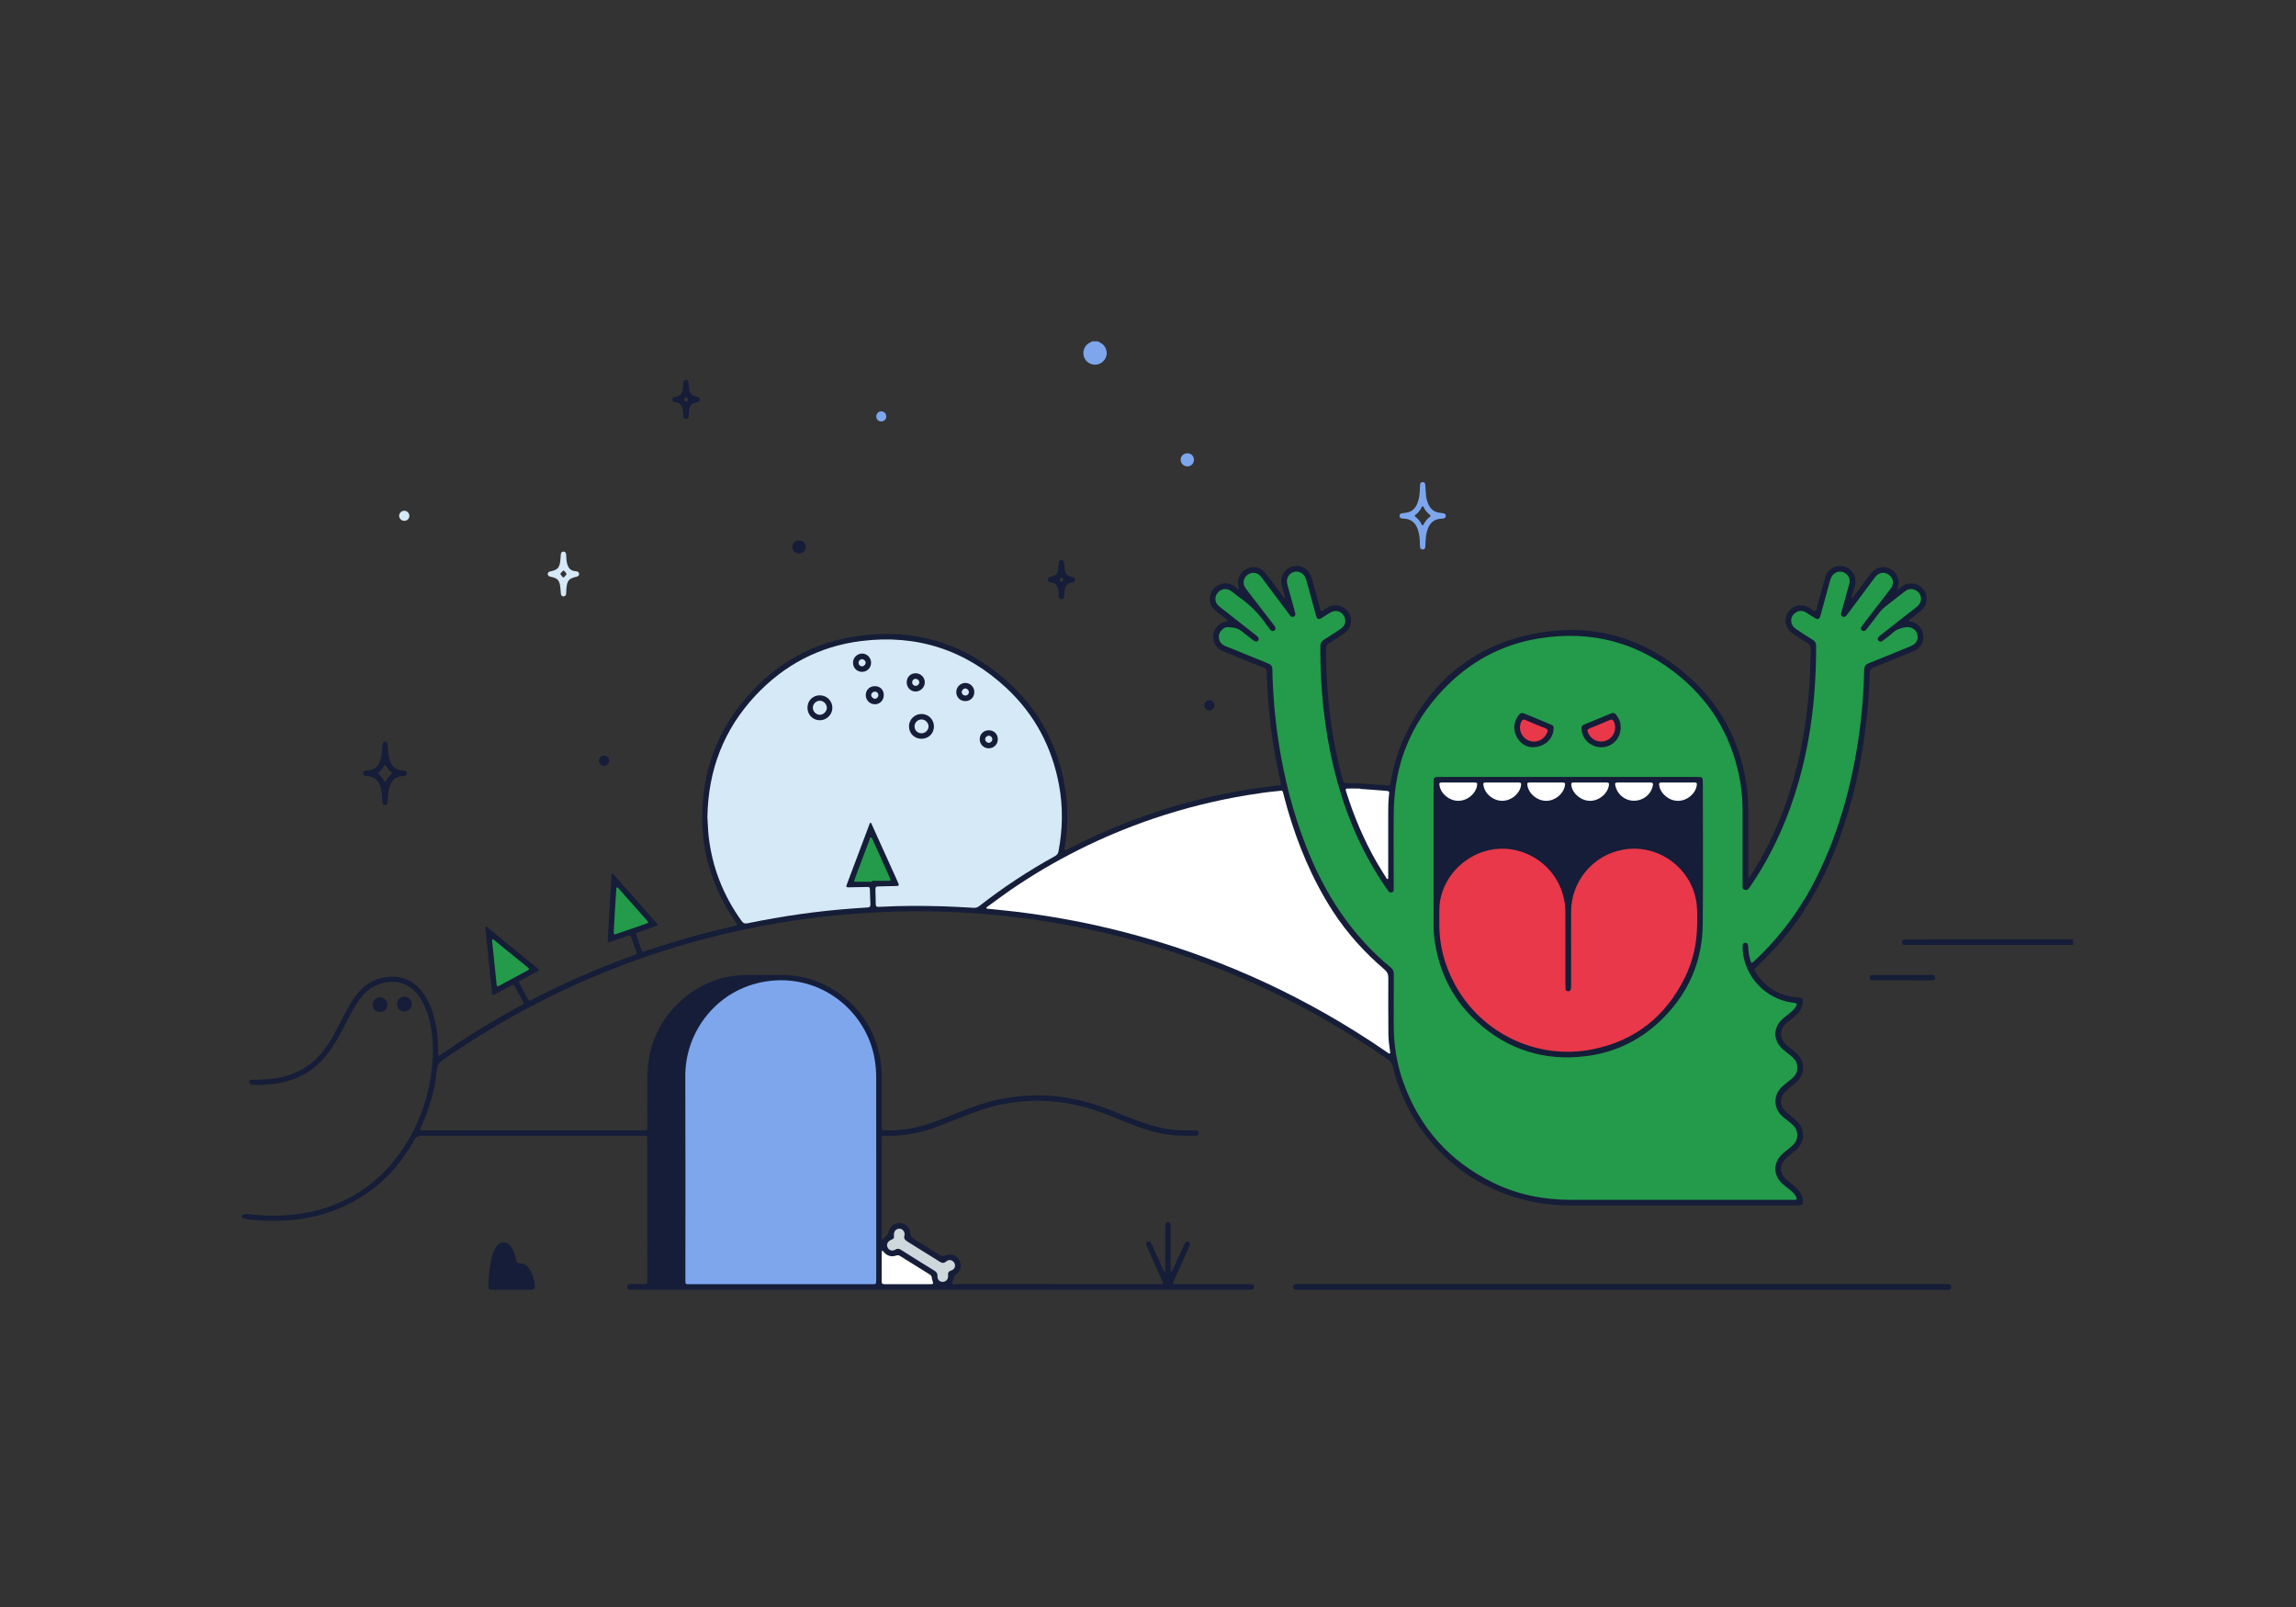 <?xml version="1.0" encoding="utf-8"?>
<!-- Generator: Adobe Illustrator 19.2.1, SVG Export Plug-In . SVG Version: 6.00 Build 0)  -->
<svg version="1.1" id="illustration" xmlns="http://www.w3.org/2000/svg" xmlns:xlink="http://www.w3.org/1999/xlink" x="0px"
	 y="0px" viewBox="0 0 1400 980" style="enable-background:new 0 0 1400 980;" xml:space="preserve">
<rect x="0" y="0" width="1400" height="980" fill="#333333" stroke="none"/>
<style type="text/css">
	.st0{fill:#151D38;}
	.st1{fill:#249A4B;}
	.st2{fill:#D6E9F6;}
	.st3{fill:#7DA6ED;}
	.st4{fill:#FFFFFF;}
	.st5{fill:#CED8DC;}
	.st6{fill:#E8384A;}
</style>
<g>
	<path class="st0" d="M1157.118,359.873c0.873-1.076,2.007-1.857,3.146-2.59c4.204-2.704,9.684-1.675,12.68,2.319
		c2.906,3.875,2.382,9.327-1.325,12.573c-1.984,1.737-4.147,3.269-6.187,4.946c-0.516,0.424-1.518,0.675-1.322,1.489
		c0.158,0.656,1.097,0.45,1.687,0.629c3.626,1.1,5.911,3.477,6.73,7.181c0.799,3.615-0.318,6.628-3.024,9.104
		c-0.966,0.884-2.145,1.341-3.328,1.823c-8.002,3.26-15.985,6.568-24.007,9.779c-1.457,0.583-2.1,1.308-2.131,2.968
		c-0.26,14.215-1.574,28.339-3.68,42.401c-2.43,16.233-6.018,32.192-10.993,47.833c-6.292,19.78-14.564,38.651-26.009,56.041
		c-7.949,12.078-17.296,22.973-27.888,32.807c-2.095,1.945-2.141,1.973-0.525,4.394c6.068,9.084,14.543,14.036,25.475,14.687
		c2.662,0.159,3.122,0.67,2.841,3.353c-0.267,2.555-1.42,4.666-3.136,6.523c-1.618,1.751-3.56,3.115-5.405,4.596
		c-1.066,0.856-2.128,1.711-2.958,2.818c-2.426,3.236-2.344,7.209,0.24,10.318c1.056,1.27,2.371,2.255,3.646,3.286
		c1.344,1.086,2.75,2.118,3.97,3.333c5.189,5.169,5.104,12.345-0.187,17.448c-1.11,1.071-2.38,1.975-3.56,2.975
		c-1.179,1-2.439,1.93-3.487,3.055c-3.17,3.402-3.216,7.878-0.087,11.321c1.093,1.202,2.459,2.157,3.702,3.222
		c1.243,1.066,2.566,2.052,3.718,3.208c4.881,4.897,4.968,11.878,0.185,16.866c-1.19,1.241-2.624,2.247-3.941,3.367
		c-1.109,0.943-2.283,1.822-3.301,2.855c-3.595,3.645-3.559,8.534,0.115,12.116c1.234,1.203,2.638,2.236,4.005,3.295
		c1.301,1.009,2.512,2.108,3.629,3.31c1.734,1.867,2.707,4.085,2.91,6.621c0.175,2.198-0.374,2.812-2.518,2.917
		c-0.454,0.022-0.911,0.006-1.366,0.006c-46.364,0-92.728,0.041-139.092-0.012c-46.08-0.052-86.668-28.181-102.972-71.254
		c-1.613-4.261-3.049-8.594-3.929-13.059c-0.427-2.164-1.49-3.501-3.237-4.712c-17.676-12.257-35.994-23.451-55.06-33.409
		c-24.243-12.662-49.355-23.272-75.336-31.833c-24.329-8.017-49.132-14.105-74.389-18.319c-18.87-3.148-37.873-5.16-56.983-6.12
		c-12.464-0.626-24.94-0.849-37.411-0.474c-12.828,0.385-25.634,1.171-38.415,2.454c-21.583,2.166-42.936,5.674-64.061,10.562
		c-36.122,8.357-70.911,20.532-104.347,36.57c-24.427,11.717-47.721,25.364-69.989,40.788c-2.302,1.595-3.558,3.217-3.861,6.257
		c-1.175,11.757-4.363,23.041-9.221,33.827c-1.414,3.139-1.484,2.987,1.911,2.987c44.087-0.003,88.173-0.002,132.26-0.002
		c0.273,0,0.547,0.002,0.82-0.001c2.549-0.03,2.576-0.031,2.579-2.517c0.012-9.473-0.05-18.947,0.031-28.419
		c0.036-4.181,0.278-8.357,0.911-12.512c3.748-24.582,23.808-45.458,48.254-50.155c4.035-0.775,8.089-1.204,12.208-1.165
		c6.831,0.065,13.663,0.017,20.495,0.018c27.586,0.003,52.107,19.061,58.948,45.77c1.387,5.415,2.027,10.914,2.055,16.481
		c0.049,9.564,0.014,19.128,0.014,28.693c0,0.638,0.051,1.28-0.007,1.912c-0.127,1.385,0.411,1.891,1.848,1.92
		c6.77,0.132,13.452-0.422,20.042-2.055c8.069-1.998,15.72-5.157,23.394-8.263c8.606-3.483,17.29-6.72,26.42-8.61
		c19.773-4.095,39.256-3.068,58.463,3.185c7.361,2.397,14.476,5.429,21.662,8.28c8.051,3.195,16.232,5.913,24.887,6.99
		c4.177,0.519,8.361,0.409,12.547,0.448c0.819,0.008,1.647-0.042,2.456,0.058c1.021,0.126,1.727,0.748,1.645,1.815
		c-0.072,0.935-0.788,1.425-1.715,1.426c-3.368,0.003-6.739,0.053-10.104-0.062c-10.804-0.369-20.924-3.581-30.862-7.536
		c-7.858-3.128-15.628-6.502-23.742-8.94c-23.831-7.161-47.426-6.303-70.732,2.322c-7.421,2.746-14.735,5.782-22.132,8.595
		c-10.05,3.821-20.422,5.965-31.228,5.671c-0.364-0.01-0.731,0.031-1.093,0.001c-1.276-0.106-1.87,0.434-1.756,1.741
		c0.047,0.542,0.004,1.092,0.004,1.639c0,19.037-0.004,38.075,0.012,57.112c0.001,0.886-0.424,2.234,0.275,2.551
		c0.841,0.381,1.153-1.118,1.909-1.551c1.153-0.661,1.726-1.553,2.011-2.966c0.729-3.61,3.535-5.516,7.19-5.261
		c3.182,0.222,5.894,2.606,5.998,5.994c0.063,2.051,1.034,2.859,2.476,3.744c5.198,3.19,10.377,6.411,15.527,9.68
		c1.086,0.689,1.938,0.886,3.232,0.316c3.442-1.515,6.98-0.245,8.691,2.863c1.689,3.067,0.991,6.432-2.064,8.661
		c-1.05,0.766-1.349,1.611-1.424,2.717c-0.074,1.094-1.474,2.246-0.832,2.955c0.697,0.77,2.247,0.261,3.422,0.261
		c40.716,0.012,81.433,0.011,122.149,0.008c3.592,0,3.533,0.291,2.024-3.085c-2.786-6.231-5.624-12.438-8.428-18.661
		c-0.335-0.743-0.676-1.499-0.874-2.284c-0.223-0.882,0.083-1.667,0.987-1.998c0.779-0.285,1.455,0.055,1.874,0.738
		c0.378,0.617,0.672,1.29,0.971,1.952c2.024,4.479,4.037,8.963,6.061,13.442c0.299,0.661,0.63,1.309,0.975,1.946
		c0.066,0.121,0.283,0.241,0.41,0.223c0.114-0.016,0.28-0.219,0.288-0.347c0.041-0.726,0.053-1.455,0.053-2.183
		c0.003-8.016-0.002-16.031,0.008-24.047c0.001-0.816-0.011-1.649,0.146-2.442c0.169-0.856,0.907-1.075,1.692-1.035
		c0.715,0.037,1.227,0.422,1.323,1.142c0.096,0.718,0.091,1.452,0.091,2.179c0.006,8.016,0.003,16.031,0.004,24.047
		c0,0.729-0.006,1.458,0.025,2.185c0.01,0.239-0.034,0.637,0.366,0.578c0.214-0.032,0.465-0.26,0.575-0.466
		c0.299-0.561,0.529-1.158,0.791-1.738c2.138-4.726,4.264-9.457,6.422-14.173c0.868-1.897,1.693-2.446,2.714-1.935
		c1.042,0.522,1.155,1.464,0.305,3.357c-2.871,6.393-5.762,12.776-8.646,19.163c-0.187,0.415-0.385,0.825-0.563,1.244
		c-0.916,2.159-0.914,2.192,1.51,2.194c14.392,0.011,28.784,0.006,43.176,0.006c0.729,0,1.458-0.02,2.186,0.007
		c1.801,0.067,2.003,0.342,1.88,2.107c-0.053,0.762-0.302,1.212-1.1,1.234c-0.637,0.018-1.275,0.029-1.912,0.029
		c-125.337,0.001-250.675,0.001-376.012,0.001c-0.455,0-0.915-0.046-1.365,0.002c-1.39,0.151-1.672-0.579-1.665-1.799
		c0.007-1.172,0.425-1.613,1.598-1.593c2.823,0.049,5.647,0.035,8.471,0.003c2.088-0.024,2.09-0.055,2.154-2.138
		c0.014-0.455,0.003-0.911,0.003-1.366c0-27.873,0.004-55.746-0.005-83.619c-0.001-3.55,0.425-3.334-3.433-3.334
		c-44.724-0.005-89.449,0.011-134.173-0.046c-2.158-0.003-3.375,0.596-4.471,2.565c-9.071,16.292-21.54,29.257-38.08,38.095
		c-10.884,5.816-22.52,9.194-34.779,10.531c-9.551,1.042-19.082,0.795-28.623-0.113c-1.298-0.124-2.374-0.844-3.631-0.99
		c0-0.547,0-1.093,0-1.64c2.353-1.193,4.798-0.48,7.19-0.268c16.152,1.432,31.997,0.263,47.325-5.425
		c19.807-7.35,34.882-20.416,45.834-38.316c9.081-14.843,14.265-31,15.742-48.355c0.881-10.353,0.285-20.547-2.899-30.501
		c-1.143-3.572-2.764-6.91-4.84-10.051c-7.773-11.755-20.451-10.844-28.618-6.159c-3.214,1.844-5.723,4.475-7.934,7.407
		c-3.417,4.533-5.907,9.606-8.487,14.625c-2.748,5.344-5.495,10.681-8.887,15.664c-9.134,13.419-21.911,20.38-37.98,21.57
		c-2.814,0.208-5.626,0.471-8.453,0.361c-0.546-0.021-1.103,0.028-1.635-0.068c-1.013-0.182-2.061-0.435-1.888-1.825
		c0.151-1.214,1.103-1.317,2.052-1.277c3.009,0.128,5.999-0.136,8.999-0.319c16.251-0.991,28.76-8.264,37.47-22.067
		c3.311-5.247,6.058-10.791,8.903-16.287c2.556-4.937,5.199-9.821,8.781-14.118c4.293-5.15,9.618-8.551,16.321-9.632
		c8.764-1.414,16.229,0.874,22.054,7.76c4.837,5.718,7.328,12.524,8.862,19.722c1.179,5.532,1.77,11.141,1.668,16.81
		c-0.015,0.819,0.003,1.639,0.022,2.459c0.019,0.84,0.363,1.22,1.187,0.732c0.547-0.324,1.065-0.699,1.589-1.063
		c15.275-10.595,31.117-20.267,47.453-29.133c0.399-0.217,0.793-0.444,1.202-0.642c0.692-0.335,0.934-0.791,0.536-1.523
		c-1.782-3.279-3.552-6.564-5.319-9.85c-0.562-1.044-1.266-0.718-2.053-0.289c-2.955,1.614-5.924,3.2-8.889,4.796
		c-0.481,0.259-0.966,0.508-1.446,0.769c-0.978,0.531-1.236,0.08-1.327-0.861c-0.289-2.989-0.655-5.971-0.961-8.959
		c-1.039-10.141-2.068-20.282-3.088-30.425c-0.041-0.41-0.384-0.96,0.112-1.22c0.467-0.245,0.828,0.253,1.166,0.529
		c7.415,6.038,14.823,12.084,22.232,18.129c2.823,2.303,5.623,4.634,8.475,6.9c0.971,0.772,0.738,1.179-0.206,1.68
		c-3.216,1.705-6.419,3.434-9.612,5.182c-1.81,0.991-2.311,0.689-0.885,3.239c1.466,2.621,2.824,5.302,4.285,7.926
		c1.063,1.909,0.772,1.955,2.819,0.897c6.145-3.174,12.35-6.221,18.608-9.164c14.008-6.585,28.318-12.436,42.855-17.74
		c0.427-0.156,0.85-0.33,1.287-0.45c1.066-0.293,1.162-0.991,0.843-1.895c-1.029-2.917-2.108-5.818-3.053-8.761
		c-0.397-1.235-1.068-1.259-2.066-0.908c-3.346,1.176-6.698,2.337-10.052,3.489c-2.251,0.773-2.308,0.758-2.185-1.514
		c0.372-6.907,0.785-13.812,1.191-20.717c0.31-5.269,0.633-10.538,0.948-15.807c0.049-0.818,0.016-1.648,0.143-2.453
		c0.145-0.918,0.655-1.002,1.288-0.354c0.318,0.325,0.612,0.674,0.914,1.016c8.262,9.346,16.523,18.692,24.784,28.039
		c0.241,0.273,0.467,0.56,0.719,0.822c0.749,0.777,0.492,1.172-0.451,1.492c-3.444,1.171-6.873,2.387-10.305,3.595
		c-2.233,0.786-2.234,0.795-1.464,3.057c0.85,2.498,1.678,5.004,2.572,7.486c0.633,1.757,0.686,1.778,2.552,1.158
		c9.754-3.24,19.547-6.347,29.462-9.062c8.072-2.211,16.185-4.249,24.351-6.081c2.578-0.578,2.597-0.629,1.114-2.728
		c-4.376-6.194-8.089-12.762-11.104-19.716c-5.451-12.573-8.568-25.704-9.061-39.41c-1.129-31.396,8.904-58.721,30.427-81.615
		c17.295-18.396,38.567-29.712,63.564-33.363c35.061-5.122,66.092,4.13,92.396,27.914c18.937,17.122,30.38,38.584,34.616,63.818
		c2.022,12.045,2.031,24.091,0.058,36.145c-0.138,0.844-0.714,1.977,0.064,2.532c0.637,0.455,1.46-0.455,2.161-0.818
		c24.344-12.58,49.761-22.348,76.298-29.194c15.084-3.891,30.34-6.869,45.818-8.679c1.898-0.222,3.801-0.417,5.689-0.703
		c1.789-0.271,1.796-0.319,1.433-2.086c-0.935-4.545-1.965-9.072-2.813-13.634c-2.883-15.502-4.672-31.131-5.292-46.891
		c-0.086-2.181-0.379-4.364-0.305-6.537c0.054-1.598-0.658-2.208-1.994-2.742c-8.19-3.279-16.35-6.634-24.524-9.954
		c-3.512-1.427-5.618-3.948-6.007-7.762c-0.373-3.658,0.988-6.589,3.924-8.775c1.108-0.826,2.362-1.349,3.745-1.563
		c0.334-0.052,0.812-0.204,0.922-0.447c0.239-0.527-0.342-0.746-0.66-0.998c-2.14-1.698-4.32-3.346-6.449-5.057
		c-3.158-2.538-4.309-5.873-3.29-9.74c1.02-3.871,3.737-6.181,7.656-6.926c2.965-0.564,5.555,0.411,7.861,2.291
		c0.547,0.446,1.197,1.397,1.744,1.065c0.56-0.339-0.09-1.293-0.233-1.964c-0.916-4.296,1.125-8.521,5.087-10.454
		c3.976-1.941,8.583-1,11.328,2.5c2.865,3.654,5.582,7.424,8.364,11.144c0.873,1.167,1.743,2.336,2.622,3.497
		c0.255,0.337,0.474,0.743,0.997,0.717c-0.033-0.352-0.016-0.717-0.107-1.053c-0.525-1.932-1.093-3.852-1.613-5.785
		c-0.603-2.241-0.79-4.51,0.099-6.707c1.417-3.5,3.985-5.596,7.811-5.927c3.789-0.328,6.743,1.156,8.804,4.344
		c0.794,1.229,1.249,2.616,1.632,4.031c1.569,5.797,3.152,11.59,4.762,17.375c0.569,2.044,0.613,2.035,2.47,0.898
		c0.854-0.523,1.676-1.103,2.554-1.58c4.391-2.383,9.849-0.951,12.459,3.245c2.638,4.242,1.569,9.727-2.575,12.596
		c-3.068,2.124-6.206,4.151-9.387,6.102c-1.317,0.808-1.835,1.737-1.836,3.3c-0.006,14.767,0.899,29.466,2.893,44.104
		c1.624,11.917,3.925,23.687,7.136,35.278c0.732,2.641,0.733,2.645,3.43,2.671c7.652,0.074,15.275,0.685,22.898,1.282
		c2.942,0.23,2.603,0.617,3.158-2.558c1.638-9.374,4.252-18.457,8.34-27.045c15.93-33.461,41.709-55.249,78.128-62.628
		c36.574-7.41,69.161,2.154,96.715,27.425c18.184,16.678,28.99,37.59,33.255,61.876c1.12,6.382,1.474,12.84,1.498,19.308
		c0.045,12.206,0.013,24.412,0.013,36.617c0,0.729-0.012,1.458,0.013,2.186c0.012,0.348-0.085,0.81,0.321,0.969
		c0.422,0.165,0.602-0.27,0.787-0.542c0.461-0.677,0.889-1.377,1.326-2.07c12.793-20.283,21.596-42.236,27.321-65.464
		c3.755-15.233,6.12-30.686,7.251-46.336c0.591-8.176,0.966-16.352,1.015-24.55c0.011-1.825-0.441-3.011-2.094-3.976
		c-2.984-1.742-5.842-3.704-8.709-5.639c-4.662-3.147-5.847-8.593-2.905-13.099c2.82-4.32,8.379-5.464,13.003-2.685
		c1.158,0.696,2.385,2.227,3.47,1.851c1.312-0.455,1.116-2.473,1.5-3.818c1.526-5.334,2.919-10.706,4.416-16.049
		c1.062-3.792,3.37-6.464,7.34-7.276c6.804-1.392,12.518,4.499,11.01,11.328c-0.47,2.128-1.209,4.195-1.76,6.307
		c-0.144,0.554-0.689,1.324-0.062,1.689c0.355,0.207,0.732-0.658,1.047-1.076c2.85-3.782,5.685-7.575,8.524-11.364
		c0.71-0.947,1.382-1.926,2.138-2.835c2.918-3.503,7.301-4.509,11.318-2.635c3.924,1.831,6.013,6.021,5.228,10.426
		c-0.154,0.863-0.831,1.679-0.286,2.616c-0.054-0.039-0.11-0.073-0.167-0.107C1157.229,359.647,1157.25,359.695,1157.118,359.873z"
		/>
	<path class="st1" d="M1020.199,731.701c24.047,0,48.094,0,72.14,0c0.729,0,1.458-0.02,2.186-0.003
		c1.07,0.025,1.214-0.467,0.873-1.372c-0.635-1.684-1.839-2.921-3.161-4.042c-1.804-1.531-3.755-2.897-5.494-4.496
		c-5.471-5.031-5.604-12.398-0.359-17.638c1.027-1.026,2.193-1.913,3.307-2.851c1.184-0.996,2.444-1.91,3.558-2.978
		c1.551-1.488,2.542-3.271,2.661-5.512c0.133-2.525-0.662-4.624-2.409-6.434c-1.909-1.979-4.231-3.451-6.282-5.255
		c-3.199-2.815-4.931-6.222-4.556-10.59c0.32-3.719,2.297-6.438,5.031-8.737c1.88-1.582,3.841-3.072,5.664-4.717
		c2.294-2.07,2.926-4.756,2.407-7.725c-0.399-2.285-1.88-3.908-3.573-5.335c-1.67-1.408-3.476-2.661-5.094-4.124
		c-6.136-5.548-6.077-13.316,0.117-18.77c1.365-1.202,2.843-2.276,4.255-3.425c1.203-0.979,2.366-2.007,3.216-3.323
		c1.422-2.201,1.242-2.582-1.31-2.89c-16.668-2.011-29.77-15.864-30.799-32.584c-0.056-0.904-0.064-1.835,0.091-2.722
		c0.135-0.773,0.738-1.226,1.585-1.225c0.717,0.001,1.263,0.345,1.471,0.998c0.19,0.594,0.24,1.244,0.278,1.874
		c0.146,2.459,0.447,4.888,1.152,7.259c0.782,2.632,0.766,2.637,2.733,0.801c15.818-14.764,28.417-31.923,38.008-51.291
		c12.962-26.176,20.719-53.943,25.106-82.728c2.184-14.326,3.419-28.737,3.692-43.222c0.042-2.251,0.766-3.386,2.883-4.218
		c8.549-3.362,17.026-6.906,25.525-10.395c3.454-1.418,4.88-4.086,3.96-7.336c-0.869-3.069-3.827-4.718-7.308-4.159
		c-2.931,0.47-5.583,1.407-7.815,3.509c-1.585,1.492-3.412,2.727-5.137,4.069c-0.43,0.335-0.848,0.709-1.33,0.947
		c-0.7,0.346-1.433,0.324-2.005-0.294c-0.652-0.705-0.641-1.53-0.076-2.233c0.448-0.556,1.066-0.982,1.637-1.43
		c5.085-3.993,10.178-7.976,15.266-11.966c2.364-1.855,4.825-3.603,7.056-5.607c3.512-3.154,2.211-8.559-2.277-10.016
		c-2.117-0.687-3.934-0.137-5.61,1.169c-3.807,2.967-7.583,5.973-11.425,8.894c-1.686,1.281-3.137,2.739-4.399,4.436
		c-2.174,2.922-4.428,5.784-6.654,8.668c-0.389,0.504-0.783,1.008-1.21,1.48c-0.728,0.804-1.648,0.883-2.449,0.266
		c-0.868-0.668-0.766-1.601-0.144-2.431c1.475-1.967,2.972-3.917,4.471-5.866c4.443-5.774,8.934-11.51,13.318-17.328
		c2.13-2.827,1.603-6.108-1.101-8.211c-2.56-1.992-5.819-1.663-8.064,0.862c-0.724,0.814-1.349,1.718-2.002,2.594
		c-4.958,6.64-9.912,13.283-14.868,19.924c-0.381,0.511-0.741,1.042-1.165,1.516c-0.592,0.661-1.323,0.966-2.198,0.571
		c-0.908-0.41-1.081-1.189-0.894-2.056c0.192-0.887,0.475-1.755,0.716-2.632c1.445-5.262,2.892-10.524,4.332-15.788
		c0.692-2.53-1.042-5.751-3.877-6.697c-2.665-0.889-5.594,0.249-6.99,2.807c-0.656,1.203-1.018,2.525-1.376,3.846
		c-1.809,6.672-3.611,13.347-5.471,20.005c-0.595,2.131-1.501,2.474-3.388,1.353c-1.799-1.069-3.522-2.264-5.301-3.368
		c-1.831-1.135-3.761-1.33-5.713-0.347c-4.242,2.135-4.621,7.534-0.653,10.269c3.371,2.323,6.815,4.55,10.314,6.675
		c1.594,0.968,2.147,2.123,2.144,3.983c-0.016,9.654-0.339,19.289-1.124,28.915c-1.476,18.103-4.496,35.928-9.458,53.405
		c-6.486,22.843-16.037,44.285-29.453,63.941c-0.359,0.526-0.722,1.05-1.1,1.563c-0.638,0.866-1.551,0.91-2.464,0.683
		c-0.931-0.231-1.245-0.978-1.249-1.88c-0.003-0.729-0.01-1.457-0.01-2.186c-0.001-14.574-0.008-29.148,0.003-43.721
		c0.005-5.929-0.351-11.838-1.352-17.679c-4.393-25.655-16.253-47.227-36.18-63.994c-25.135-21.15-54.234-29.078-86.612-23.844
		c-23.122,3.738-42.769,14.58-58.812,31.635c-19.357,20.58-29.273,45.139-29.715,73.385c-0.241,15.39-0.043,30.786-0.044,46.18
		c0,0.728-0.005,1.457-0.031,2.185c-0.025,0.699-0.364,1.239-1.017,1.477c-0.732,0.266-1.448,0.182-1.983-0.463
		c-0.348-0.419-0.674-0.858-0.977-1.311c-1.769-2.65-3.586-5.27-5.281-7.966c-12.911-20.543-21.647-42.816-27.314-66.337
		c-5.829-24.196-8.18-48.78-8.18-73.634c0-2.244,0.768-3.476,2.595-4.573c3.354-2.013,6.603-4.205,9.847-6.393
		c2.542-1.715,3.416-4.285,2.477-6.856c-1.347-3.685-5.263-5.135-8.688-3.154c-1.732,1.002-3.369,2.167-5.082,3.204
		c-2.304,1.394-3.081,1.054-3.852-1.601c-0.076-0.262-0.116-0.534-0.188-0.798c-1.753-6.407-3.517-12.81-5.253-19.221
		c-0.335-1.237-0.714-2.458-1.349-3.563c-1.333-2.319-4.094-3.438-6.563-2.734c-2.56,0.73-4.278,2.999-4.285,5.677
		c-0.003,1.01,0.227,1.978,0.501,2.949c1.409,4.99,2.792,9.987,4.173,14.985c0.193,0.699,0.409,1.408,0.464,2.124
		c0.051,0.655-0.228,1.24-0.908,1.541c-0.645,0.285-1.293,0.257-1.789-0.205c-0.527-0.491-0.952-1.096-1.388-1.677
		c-5.354-7.14-10.701-14.286-16.053-21.428c-0.437-0.582-0.847-1.196-1.357-1.709c-2.108-2.122-5.264-2.286-7.712-0.441
		c-2.298,1.731-3.015,4.78-1.653,7.324c0.426,0.795,1.01,1.511,1.563,2.231c5.217,6.787,10.442,13.567,15.665,20.349
		c0.389,0.505,0.808,0.991,1.154,1.523c0.562,0.865,0.612,1.799-0.251,2.439c-0.818,0.606-1.748,0.491-2.437-0.331
		c-0.818-0.976-1.652-1.953-2.355-3.011c-4.59-6.915-10.4-12.597-17.227-17.285c-1.649-1.132-3.113-2.537-4.785-3.629
		c-2.703-1.764-6.065-1.056-7.995,1.527c-1.89,2.529-1.561,5.667,0.846,7.856c0.538,0.489,1.135,0.913,1.708,1.362
		c7.095,5.562,14.2,11.112,21.279,16.694c1.425,1.124,1.683,2.054,1.035,2.964c-0.65,0.911-1.655,0.854-3.092-0.188
		c-0.295-0.213-0.567-0.457-0.854-0.681c-2.154-1.68-4.317-3.349-6.462-5.04c-2.517-1.985-5.513-2.147-8.515-2.219
		c-0.925-0.022-1.754,0.474-2.487,1.025c-1.893,1.422-2.857,3.311-2.522,5.691c0.333,2.362,1.71,3.901,3.941,4.803
		c8.686,3.509,17.338,7.105,26.036,10.584c1.736,0.694,2.543,1.593,2.583,3.587c0.308,15.213,1.618,30.341,3.969,45.384
		c3.342,21.384,8.671,42.231,16.554,62.401c11.293,28.895,27.593,54.304,51.82,74.159c1.25,1.024,1.715,2.146,1.706,3.745
		c-0.058,10.11,0.02,20.221-0.041,30.331c-0.076,12.504,1.798,24.694,6.075,36.438c9.968,27.369,28.071,47.544,54.182,60.448
		c14.959,7.392,30.907,10.604,47.532,10.625C978.482,731.721,999.341,731.701,1020.199,731.701z"/>
	<path class="st2" d="M431.339,498.323c0.316,3.683,0.306,7.777,0.778,11.857c2.184,18.86,8.916,35.921,19.97,51.328
		c1.026,1.431,1.95,1.913,3.813,1.528c21.052-4.354,42.294-7.42,63.742-8.994c3.086-0.227,6.174-0.427,9.261-0.629
		c1.264-0.083,1.959-0.481,1.844-2.004c-0.213-2.81-0.149-5.64-0.292-8.457c-0.101-1.989-0.168-2.049-1.99-2.041
		c-3.277,0.015-6.554,0.096-9.831,0.186c-2.943,0.081-2.956,0.097-1.922-2.658c4.028-10.733,8.066-21.462,12.099-32.194
		c0.48-1.277,0.945-2.56,1.426-3.837c0.125-0.331,0.301-0.718,0.698-0.657c0.185,0.028,0.344,0.395,0.466,0.634
		c0.207,0.404,0.374,0.828,0.561,1.243c4.983,11.029,9.967,22.057,14.949,33.087c0.337,0.746,0.667,1.496,0.992,2.248
		c0.346,0.801-0.003,1.229-0.791,1.319c-0.631,0.072-1.272,0.053-1.909,0.067c-3.095,0.066-6.191,0.099-9.284,0.204
		c-1.977,0.068-2.14,0.265-2.117,2.282c0.026,2.185,0.144,4.368,0.158,6.553c0.025,3.915-0.165,3.775,3.745,3.568
		c12.283-0.651,24.572-0.616,36.86-0.272c6.365,0.178,12.726,0.569,19.084,0.937c1.364,0.079,2.418-0.254,3.5-1.099
		c14.519-11.344,29.861-21.451,45.989-30.356c1.204-0.665,1.979-1.411,2.25-2.812c2.618-13.55,2.875-27.128,0.351-40.704
		c-4.295-23.098-14.815-42.947-31.983-58.985c-24.983-23.338-54.726-32.968-88.591-28.746c-25.49,3.178-47.124,14.574-64.644,33.382
		C441.241,444.995,431.801,469.705,431.339,498.323z"/>
	<path class="st3" d="M534.288,715.665c0-19.485,0.016-38.97-0.015-58.455c-0.005-3.363-0.239-6.716-0.734-10.059
		c-4.5-30.436-33.405-54.034-66.909-48.585c-29.13,4.738-48.862,30.116-48.757,57.651c0.156,41.155,0.039,82.311,0.043,123.466
		c0,3.847-0.27,3.441,3.312,3.442c36.603,0.008,73.206,0.008,109.809,0c3.176-0.001,3.254,0.502,3.253-3.268
		C534.285,758.46,534.288,737.062,534.288,715.665z"/>
	<path class="st4" d="M781.053,482.183c-0.518,0.068-0.878,0.128-1.24,0.161c-6.35,0.577-12.661,1.47-18.947,2.504
		c-19.789,3.254-39.187,8.083-58.175,14.569c-30.845,10.537-59.737,24.962-86.611,43.405c-4.728,3.245-9.306,6.709-13.944,10.085
		c-0.338,0.246-0.89,0.501-0.633,1.029c0.098,0.201,0.622,0.237,0.96,0.273c5.522,0.577,11.056,1.057,16.567,1.725
		c19.259,2.334,38.336,5.689,57.211,10.197c53.113,12.685,102.848,33.448,149.228,62.262c6.962,4.325,13.812,8.821,20.56,13.472
		c0.434,0.299,0.93,0.889,1.418,0.551c0.433-0.3,0.187-1.015,0.109-1.537c-0.512-3.424-0.959-6.858-0.978-10.322
		c-0.06-11.386-0.133-22.772-0.049-34.158c0.016-2.209-0.612-3.673-2.297-5.117c-12.173-10.421-22.857-22.172-31.576-35.671
		c-12.607-19.517-21.387-40.715-27.814-62.954c-0.859-2.971-1.582-5.981-2.407-8.962
		C782.228,482.94,782.099,481.987,781.053,482.183z"/>
	<path class="st4" d="M829.431,481.09c-0.002-0.072-0.005-0.145-0.007-0.217c-2.181,0-4.363,0.015-6.544-0.004
		c-2.632-0.022-2.654-0.027-1.864,2.475c4.643,14.713,10.618,28.854,18.289,42.253c1.943,3.394,4.071,6.683,6.129,10.012
		c0.132,0.214,0.405,0.498,0.598,0.487c0.475-0.026,0.434-0.474,0.44-0.823c0.012-0.637,0.007-1.275,0.007-1.913
		c0-12.569-0.005-25.138,0.003-37.706c0.002-3.641,0.016-7.279,0.482-10.905c0.282-2.187,0.218-2.302-2.015-2.496
		C839.782,481.806,834.604,481.471,829.431,481.09z"/>
	<path class="st4" d="M553.591,783.126c0,0.001,0,0.003,0,0.004c4.365,0,8.73,0.004,13.095-0.001
		c2.608-0.003,2.598-0.006,1.815-2.379c-0.17-0.514-0.306-1.058-0.339-1.595c-0.057-0.915-0.526-1.477-1.275-1.942
		c-6.024-3.737-12.04-7.486-18.044-11.255c-0.749-0.47-1.427-0.606-2.294-0.304c-3.119,1.088-5.696,0.192-7.801-2.28
		c-0.209-0.245-0.325-0.724-0.776-0.584c-0.436,0.136-0.346,0.587-0.346,0.92c-0.011,5.911,0.015,11.822-0.026,17.733
		c-0.009,1.33,0.563,1.711,1.804,1.7C544.133,783.101,548.862,783.126,553.591,783.126z"/>
	<path class="st5" d="M551.607,753.158c0.104-2.193-1.247-3.789-3.137-3.868c-1.976-0.082-3.507,1.602-3.393,3.733
		c0.119,2.219,0.119,2.219-1.861,3.151c-2.089,0.983-2.872,2.839-1.961,4.644c0.85,1.684,2.803,2.354,4.647,1.272
		c1.301-0.763,2.208-0.711,3.454,0.081c6.745,4.291,13.537,8.509,20.345,12.701c1.263,0.778,1.995,1.572,1.919,3.233
		c-0.102,2.244,1.284,3.624,3.159,3.63c1.957,0.007,3.571-1.648,3.318-3.803c-0.207-1.766,0.203-2.609,1.983-3.183
		c2.135-0.689,2.82-2.873,1.791-4.616c-1.055-1.788-3.193-2.323-4.887-0.865c-1.515,1.303-2.661,1.003-4.12,0.08
		c-6.296-3.982-12.62-7.922-18.962-11.831C552.171,756.45,550.614,755.406,551.607,753.158z"/>
	<path class="st1" d="M300.082,573.947c0.341,3.331,0.653,6.409,0.971,9.487c0.569,5.521,1.13,11.043,1.719,16.562
		c0.173,1.623,0.425,1.786,1.849,1.026c5.698-3.04,11.369-6.131,17.056-9.193c0.857-0.462,1.327-0.881,0.302-1.714
		c-6.855-5.568-13.688-11.161-20.535-16.738c-0.337-0.274-0.728-0.721-1.184-0.422C299.844,573.227,300.095,573.776,300.082,573.947
		z"/>
	<path class="st1" d="M375.009,554.2c-0.332,6.048-0.555,10.22-0.792,14.391c-0.064,1.122,0.298,1.433,1.431,1.035
		c6.165-2.163,12.357-4.251,18.524-6.409c1.382-0.484,1.404-0.641,0.347-1.842c-5.706-6.475-11.434-12.93-17.16-19.388
		c-0.346-0.39-0.671-1.043-1.267-0.76c-0.254,0.12-0.295,0.818-0.325,1.261C375.461,547.016,375.178,551.546,375.009,554.2z"/>
	<path class="st1" d="M531.703,537.731c0-0.187,0.001-0.374,0.001-0.56c3.27,0,6.54,0.031,9.809-0.013
		c1.669-0.022,1.79-0.193,1.11-1.755c-1.595-3.662-3.259-7.294-4.904-10.935c-1.944-4.303-3.895-8.602-5.846-12.902
		c-0.185-0.407-0.335-0.978-0.853-0.934c-0.494,0.042-0.53,0.657-0.676,1.045c-3.044,8.069-6.083,16.141-9.091,24.224
		c-0.663,1.782-0.606,1.819,1.197,1.827C525.534,537.741,528.619,537.731,531.703,537.731z"/>
	<path class="st0" d="M1264.147,576.001c-0.967,0.377-1.98,0.233-2.974,0.233c-32.599,0.008-65.198,0.007-97.797,0.006
		c-0.637,0-1.275-0.028-1.912-0.011c-1.153,0.03-1.602-0.496-1.582-1.661c0.02-1.119,0.368-1.725,1.57-1.672
		c0.818,0.036,1.639,0.001,2.458,0.001c32.235,0,64.47,0.002,96.704-0.008c1.177,0,2.368,0.15,3.533-0.167
		C1264.147,573.815,1264.147,574.908,1264.147,576.001z"/>
	<path class="st3" d="M669.48,208.161c0.997,0.761,2.244,1.093,3.169,2.013c2.904,2.887,2.911,7.433-0.05,10.26
		c-2.938,2.806-7.578,2.614-10.25-0.424c-2.737-3.112-2.227-7.821,1.067-10.428c0.707-0.56,1.711-0.61,2.237-1.421
		C666.93,208.161,668.205,208.161,669.48,208.161z"/>
	<path class="st0" d="M989.246,786.565c-65.494,0-130.987,0-196.481-0.002c-0.91,0-1.825,0.023-2.729-0.065
		c-0.951-0.093-1.44-0.715-1.455-1.663c-0.015-0.963,0.491-1.549,1.435-1.675c0.628-0.084,1.271-0.077,1.908-0.078
		c3.461-0.007,6.923-0.003,10.384-0.003c127.617,0,255.234,0,382.851,0.002c1.002,0,2.007-0.026,3.003,0.056
		c1.062,0.088,1.664,0.726,1.602,1.814c-0.055,0.95-0.657,1.495-1.58,1.571c-0.905,0.074-1.82,0.042-2.731,0.042
		C1120.051,786.565,1054.649,786.565,989.246,786.565z"/>
	<path class="st0" d="M312.008,786.505c-3.819,0.001-7.638,0.025-11.457-0.008c-2.395-0.02-2.81-0.384-2.756-2.635
		c0.145-6.008,0.727-11.97,2.271-17.801c0.489-1.849,1.151-3.638,2.192-5.264c2.748-4.295,7.047-4.243,9.759,0.122
		c1.414,2.276,2.144,4.819,2.648,7.403c0.292,1.497,0.825,2.181,2.459,2.167c2.466-0.019,4.302,1.347,5.64,3.32
		c2.094,3.087,2.978,6.613,3.357,10.26c0.192,1.845-0.4,2.398-2.384,2.421C319.828,786.536,315.918,786.504,312.008,786.505z"/>
	<path class="st0" d="M304.431,783.125c2.663-0.066,2.8,0.581,3.364-2.978c0.355-2.245,0.93-4.593,2.528-6.219
		c1.779-1.809,1.641-3.599,0.952-5.657c-0.402-1.202-0.693-2.445-1.159-3.62c-0.364-0.918-0.814-1.84-1.413-2.616
		c-1.01-1.309-2.104-1.301-3.155-0.045c-0.882,1.053-1.403,2.317-1.841,3.614c-1.731,5.122-2.08,10.466-2.568,15.79
		c-0.119,1.3,0.457,1.84,1.732,1.738C303.321,783.095,303.777,783.125,304.431,783.125z"/>
	<path class="st0" d="M316.631,783.121c0-0.001,0-0.003,0-0.004c1.546,0,3.093-0.016,4.639,0.006
		c0.986,0.014,1.298-0.485,1.115-1.372c-0.444-2.151-1.1-4.233-2.4-6.034c-1.918-2.658-4.855-2.695-6.825-0.077
		c-1.343,1.786-1.927,3.888-2.282,6.063c-0.182,1.118,0.379,1.446,1.387,1.426C313.72,783.099,315.176,783.121,316.631,783.121z"/>
	<path class="st3" d="M881.549,314.587c0.015,0.864-0.472,1.37-1.244,1.567c-0.522,0.134-1.082,0.137-1.627,0.166
		c-4.133,0.22-6.713,2.465-8.107,6.233c-1.09,2.946-1.262,6.039-1.403,9.134c-0.033,0.726-0.027,1.46-0.147,2.172
		c-0.14,0.828-0.733,1.233-1.56,1.23c-0.837-0.003-1.423-0.449-1.535-1.263c-0.135-0.988-0.162-1.997-0.166-2.997
		c-0.01-2.661-0.396-5.27-1.198-7.796c-1.283-4.039-3.95-6.448-8.308-6.73c-0.273-0.018-0.546-0.046-0.818-0.046
		c-1.156-0.001-2.041-0.49-2.054-1.692c-0.013-1.275,0.99-1.575,2.091-1.631c0.543-0.028,1.078-0.171,1.62-0.234
		c3.646-0.426,5.944-2.523,7.201-5.863c0.971-2.58,1.363-5.276,1.458-8.022c0.038-1.092,0.04-2.188,0.148-3.273
		c0.09-0.906,0.586-1.532,1.587-1.534c1.003-0.002,1.503,0.618,1.581,1.531c0.163,1.903,0.262,3.811,0.377,5.717
		c0.116,1.924,0.523,3.792,1.227,5.576c1.342,3.401,3.698,5.564,7.479,5.911c0.724,0.067,1.455,0.141,2.158,0.315
		C881.242,313.289,881.561,313.744,881.549,314.587z M872.402,314.539c-0.197-0.216-0.349-0.434-0.547-0.593
		c-1.582-1.269-2.914-2.743-3.756-4.608c-0.438-0.971-0.893-0.759-1.244-0.004c-0.864,1.856-2.073,3.417-3.755,4.587
		c-0.639,0.444-0.551,0.846-0.012,1.251c1.633,1.226,2.869,2.764,3.764,4.599c0.353,0.724,0.793,0.974,1.246,0.012
		c0.868-1.844,2.143-3.362,3.763-4.599C872.067,315.026,872.205,314.777,872.402,314.539z"/>
	<path class="st0" d="M248.076,471.555c-0.014,0.78-0.391,1.381-1.19,1.568c-0.612,0.143-1.264,0.108-1.895,0.175
		c-3.631,0.385-6.003,2.369-7.216,5.766c-1.021,2.858-1.258,5.84-1.327,8.849c-0.052,2.303-0.388,2.877-1.564,2.96
		c-1.282,0.091-1.633-0.562-1.767-3.023c-0.138-2.537-0.252-5.08-0.938-7.552c-1.235-4.452-3.647-6.522-8.236-7.053
		c-0.36-0.042-0.732-0.01-1.086-0.078c-0.926-0.179-1.462-0.769-1.413-1.707c0.042-0.803,0.544-1.336,1.368-1.456
		c0.538-0.078,1.088-0.068,1.628-0.132c3.828-0.459,6.268-2.548,7.474-6.211c0.923-2.805,1.039-5.702,1.205-8.598
		c0.12-2.096,0.567-2.911,1.683-2.89c1.139,0.021,1.596,0.789,1.644,2.924c0.057,2.549,0.212,5.085,0.88,7.558
		c1.276,4.727,3.507,6.662,8.348,7.276c0.449,0.057,0.923,0.018,1.348,0.147C247.696,470.281,248.019,470.818,248.076,471.555z
		 M239.022,471.428c-0.045-0.076-0.073-0.174-0.138-0.224c-1.597-1.241-2.742-2.844-3.787-4.553
		c-0.438-0.716-0.728-0.028-0.904,0.312c-0.76,1.469-1.774,2.736-3.049,3.77c-0.783,0.635-0.718,1.087,0.015,1.694
		c1.191,0.986,2.225,2.127,2.887,3.55c0.425,0.912,0.881,1.093,1.4,0.096c0.762-1.464,1.753-2.737,3.047-3.766
		C238.784,472.075,239.04,471.838,239.022,471.428z"/>
	<path class="st2" d="M343.577,363.751c-0.968-0.157-1.506-0.676-1.587-1.624c-0.123-1.447-0.179-2.903-0.372-4.34
		c-0.536-3.997-1.718-5.23-5.7-6.024c-0.953-0.19-1.822-0.496-1.896-1.611c-0.089-1.34,0.944-1.565,1.96-1.797
		c4.02-0.917,5.102-2.078,5.64-6.137c0.179-1.348,0.228-2.713,0.331-4.071c0.078-1.036,0.56-1.795,1.65-1.773
		c1.077,0.022,1.539,0.775,1.626,1.82c0.136,1.626,0.064,3.261,0.424,4.881c0.651,2.928,1.975,5.085,5.32,5.24
		c0.179,0.008,0.353,0.085,0.533,0.114c0.886,0.145,1.582,0.521,1.605,1.53c0.026,1.125-0.721,1.555-1.697,1.782
		c-4.426,1.029-5.487,2.197-6,6.684c-0.134,1.171-0.122,2.359-0.191,3.538C345.161,363.025,344.575,363.605,343.577,363.751z
		 M343.618,347.924c-0.263-0.016-1.944,1.758-1.955,2.063c-0.009,0.24,1.625,2.209,1.847,2.227c0.302,0.024,1.909-1.738,1.939-2.126
		C345.48,349.688,344.008,347.948,343.618,347.924z"/>
	<path class="st0" d="M418.333,231.687c0.922,0.056,1.386,0.58,1.499,1.372c0.154,1.075,0.229,2.162,0.326,3.245
		c0.336,3.739,1.241,4.839,4.929,5.704c0.915,0.215,1.557,0.56,1.609,1.515c0.06,1.104-0.628,1.551-1.651,1.772
		c-3.566,0.772-4.503,1.839-4.871,5.4c-0.121,1.172-0.179,2.351-0.339,3.517c-0.111,0.81-0.65,1.303-1.48,1.323
		c-0.829,0.02-1.386-0.49-1.599-1.234c-0.171-0.596-0.172-1.25-0.189-1.88c-0.034-1.273-0.14-2.523-0.514-3.758
		c-0.585-1.931-1.762-3.123-3.817-3.35c-0.447-0.05-0.925-0.041-1.33-0.205c-0.632-0.257-0.963-0.789-0.964-1.502
		c-0.002-0.722,0.335-1.228,1.002-1.449c0.424-0.14,0.89-0.16,1.339-0.22c2.174-0.295,3.305-1.659,3.877-3.671
		c0.43-1.512,0.316-3.057,0.444-4.588C416.696,232.608,417.106,231.729,418.333,231.687z M418.422,242.272
		c-0.283-0.03-1.278,0.852-1.338,1.173c-0.085,0.458,0.836,1.642,1.249,1.517c0.625-0.19,1.1-0.703,1.166-1.33
		C419.571,242.936,418.89,242.637,418.422,242.272z"/>
	<path class="st0" d="M655.64,353.432c-0.101,0.971-0.65,1.496-1.694,1.724c-3.588,0.784-4.319,1.59-4.808,5.127
		c-0.124,0.896-0.182,1.803-0.236,2.706c-0.068,1.135-0.176,2.338-1.633,2.371c-1.432,0.033-1.673-1.068-1.726-2.264
		c-0.06-1.354-0.088-2.706-0.433-4.047c-0.579-2.252-1.753-3.756-4.235-3.891c-0.181-0.01-0.367-0.007-0.541-0.05
		c-0.875-0.217-1.486-0.689-1.459-1.678c0.027-0.978,0.601-1.348,1.527-1.572c3.78-0.912,4.717-2.047,5.047-5.91
		c0.077-0.903,0.065-1.814,0.153-2.716c0.1-1.026,0.61-1.73,1.735-1.674c0.992,0.049,1.395,0.743,1.488,1.639
		c0.131,1.261,0.171,2.534,0.356,3.786c0.471,3.188,1.405,4.209,4.554,4.843C654.712,352.024,655.501,352.227,655.64,353.432z
		 M648.41,353.54c-0.041-0.701-0.523-1.239-1.084-1.34c-0.675-0.121-1.175,0.573-1.258,1.14c-0.093,0.635,0.422,1.258,1.061,1.371
		C647.881,354.844,648.104,354.101,648.41,353.54z"/>
	<path class="st0" d="M1159.941,597.834c-5.998,0-11.996,0.016-17.994-0.011c-1.746-0.008-1.846-0.229-1.828-1.853
		c0.012-1.084,0.503-1.439,1.495-1.405c0.817,0.028,1.636-0.001,2.454-0.001c10.724,0,21.448,0,32.171,0
		c0.545,0,1.091-0.015,1.636,0.004c1.862,0.066,1.884,0.18,1.974,1.749c0.089,1.554-0.853,1.523-1.913,1.521
		C1171.937,597.83,1165.939,597.834,1159.941,597.834z"/>
	<path class="st0" d="M251.094,612.364c-0.041,2.428-2.176,4.543-4.562,4.519c-2.49-0.024-4.439-2.036-4.429-4.573
		c0.009-2.527,1.988-4.508,4.482-4.489C249.009,607.84,251.135,609.981,251.094,612.364z"/>
	<path class="st0" d="M236.11,612.628c0.022,2.617-1.829,4.475-4.454,4.47c-2.607-0.005-4.449-1.889-4.408-4.509
		c0.039-2.462,1.863-4.305,4.314-4.358C234.145,608.175,236.089,610.054,236.11,612.628z"/>
	<path class="st0" d="M491.275,333.665c-0.064,2.149-1.892,3.932-4.042,3.943c-2.278,0.011-4.14-1.895-4.071-4.168
		c0.069-2.293,1.999-4.053,4.293-3.917C489.607,329.65,491.339,331.529,491.275,333.665z"/>
	<path class="st3" d="M728.007,280.338c0.032,2.259-1.64,4.021-3.881,4.09c-2.288,0.071-4.268-1.852-4.221-4.1
		c0.045-2.176,1.86-3.91,4.092-3.911C726.293,276.417,727.974,278.06,728.007,280.338z"/>
	<path class="st0" d="M371.439,463.784c0.072,1.711-1.263,3.145-2.994,3.216c-1.647,0.067-3.18-1.358-3.234-3.006
		c-0.053-1.627,1.377-3.159,3.021-3.236C369.861,460.681,371.368,462.103,371.439,463.784z"/>
	<path class="st0" d="M740.522,430.134c-0.003,1.704-1.402,3.136-3.071,3.143c-1.675,0.008-3.054-1.4-3.071-3.135
		c-0.017-1.692,1.397-3.138,3.07-3.139C739.129,427.001,740.525,428.425,740.522,430.134z"/>
	<path class="st2" d="M246.24,317.62c-1.7-0.132-3.022-1.674-2.852-3.327c0.175-1.709,1.671-2.951,3.384-2.81
		c1.697,0.14,2.987,1.659,2.839,3.343C249.459,316.544,247.996,317.757,246.24,317.62z"/>
	<path class="st3" d="M540.421,253.972c-0.006,1.75-1.392,3.079-3.163,3.032c-1.699-0.045-2.898-1.248-2.939-2.949
		c-0.044-1.817,1.232-3.175,2.999-3.193C539.067,250.844,540.428,252.208,540.421,253.972z"/>
	<path class="st0" d="M956.151,473.808c26.044,0,52.089-0.001,78.134,0.001c3.969,0,4.035,0.06,4.035,3.922
		c0.002,28.685,0.226,57.373-0.072,86.055c-0.226,21.781-8.136,40.656-23.374,56.313c-13.164,13.526-29.188,21.66-47.88,23.983
		c-25.06,3.113-47.266-3.766-66.074-20.681c-14.088-12.671-22.545-28.6-25.734-47.281c-0.657-3.851-1.052-7.73-1.043-11.671
		c0.06-28.867,0.032-57.735,0.034-86.602c0-4.035,0.006-4.037,4.114-4.037C904.245,473.808,930.198,473.808,956.151,473.808z"/>
	<path class="st6" d="M954.521,577.085c0-6.648,0.033-13.297-0.019-19.945c-0.017-2.18-0.088-4.384-0.417-6.533
		c-3.465-22.643-24.369-35.479-43.458-32.658c-16.029,2.369-29.477,15.011-32.419,30.924c-0.855,4.624-0.492,9.26-0.566,13.893
		c-0.215,13.413,3.162,25.941,9.535,37.683c16.202,29.849,50.15,46.073,83.531,39.524c26.243-5.149,45.122-20.183,56.824-44.167
		c4.818-9.875,7.102-20.431,7.301-31.399c0.097-5.359,0.321-10.735-0.762-16.061c-4.135-20.339-24.134-33.914-44.528-30.17
		c-18.281,3.356-31.551,19.268-31.564,37.873c-0.011,14.845-0.001,29.691-0.005,44.536c0,0.818,0.034,1.648-0.086,2.452
		c-0.134,0.898-0.69,1.447-1.676,1.466c-1.017,0.02-1.516-0.531-1.615-1.465c-0.076-0.722-0.071-1.454-0.072-2.181
		C954.52,592.932,954.522,585.009,954.521,577.085z"/>
	<path class="st0" d="M1034.867,512.326c0-7.558,0-15.116,0-22.674c0-0.091,0.009-0.183-0.001-0.273
		c-0.082-0.706,0.33-1.692-0.305-2.051c-0.689-0.389-1.156,0.57-1.674,0.982c-6.951,5.52-16.347,4.429-21.824-2.559
		c-0.28-0.358-0.524-0.744-0.798-1.107c-0.361-0.476-0.706-0.441-1.036,0.047c-0.306,0.452-0.606,0.911-0.946,1.337
		c-5.181,6.501-14.329,7.669-21.013,2.713c-1.411-1.046-2.584-2.298-3.529-3.762c-0.572-0.885-1.037-0.839-1.536,0.043
		c-0.178,0.316-0.398,0.611-0.624,0.895c-6.303,7.928-17.872,7.853-24.074-0.156c-0.278-0.359-0.517-0.749-0.795-1.109
		c-0.339-0.439-0.686-0.525-1.04,0.008c-0.302,0.455-0.609,0.908-0.951,1.333c-6.337,7.891-17.897,7.74-24.065-0.313
		c-0.221-0.289-0.417-0.597-0.63-0.893c-0.397-0.55-0.794-0.706-1.221-0.019c-0.192,0.309-0.411,0.601-0.635,0.888
		c-6.434,8.247-18.034,8.212-24.399-0.072c-1.17-1.523-1.17-1.523-2.298-0.056c-5.542,7.206-14.794,8.361-21.973,2.761
		c-0.474-0.369-0.883-1.23-1.482-0.963c-0.783,0.349-0.367,1.296-0.368,1.966c-0.024,15.116-0.028,30.231,0.002,45.347
		c0.002,1.015-0.545,2.46,0.441,2.914c0.496,0.228,0.992-1.486,1.5-2.31c8.513-13.822,20.833-21.266,37.103-20.981
		c16.368,0.287,28.511,8.159,36.493,22.437c1.068,1.911,1.813,3.968,2.588,6.009c0.083,0.218,0.135,0.535,0.451,0.482
		c0.127-0.021,0.25-0.252,0.318-0.412c0.214-0.501,0.389-1.018,0.599-1.52c6.669-15.938,18.52-25.459,35.748-26.848
		c17.672-1.425,31.168,6.195,40.242,21.486c0.325,0.547,0.601,1.123,0.927,1.669c0.08,0.134,0.292,0.301,0.402,0.276
		c0.131-0.03,0.297-0.244,0.311-0.392c0.058-0.632,0.088-1.269,0.088-1.904C1034.869,527.806,1034.867,520.066,1034.867,512.326z"/>
	<path class="st4" d="M1023.18,477.194c-3.369,0-6.739,0.032-10.108-0.016c-1.264-0.018-1.555,0.523-1.389,1.671
		c0.747,5.163,5.942,9.504,11.459,9.533c5.381,0.028,10.567-4.145,11.431-9.198c0.287-1.676,0.115-1.956-1.558-1.978
		C1029.738,477.161,1026.459,477.191,1023.18,477.194z"/>
	<path class="st4" d="M996.449,477.191c-3.278,0-6.557-0.026-9.834,0.01c-1.803,0.02-2.06,0.354-1.611,2.119
		c0.745,2.931,2.338,5.304,4.863,7.017c6.56,4.448,15.818,1.039,17.798-6.554c0.576-2.209,0.33-2.568-1.927-2.587
		C1002.641,477.169,999.545,477.189,996.449,477.191z"/>
	<path class="st4" d="M969.628,477.194c-3.368,0-6.736,0.032-10.104-0.017c-1.235-0.018-1.58,0.46-1.42,1.643
		c0.696,5.141,5.866,9.493,11.417,9.559c5.303,0.063,10.571-4.145,11.47-9.16c0.306-1.707,0.082-2-1.806-2.019
		C976.001,477.166,972.814,477.19,969.628,477.194z"/>
	<path class="st4" d="M942.829,477.191c-3.277,0-6.555-0.026-9.832,0.011c-1.728,0.019-1.913,0.287-1.628,1.895
		c0.907,5.121,5.93,9.22,11.374,9.282c5.308,0.061,10.525-4.116,11.455-9.172c0.314-1.707,0.097-1.989-1.809-2.008
		C949.202,477.166,946.015,477.19,942.829,477.191z"/>
	<path class="st4" d="M916.05,477.191c-3.277,0-6.555-0.026-9.832,0.011c-1.743,0.02-1.923,0.279-1.636,1.889
		c0.918,5.155,5.94,9.253,11.363,9.273c5.394,0.02,10.533-4.077,11.468-9.146c0.315-1.705,0.09-1.999-1.804-2.019
		C922.423,477.166,919.236,477.19,916.05,477.191z"/>
	<path class="st4" d="M889.383,477.192c-3.368,0-6.736-0.029-10.104,0.013c-1.563,0.02-1.741,0.293-1.516,1.771
		c0.768,5.065,5.845,9.295,11.268,9.388c5.492,0.094,10.779-4.144,11.601-9.298c0.254-1.594,0.072-1.844-1.691-1.865
		C895.755,477.164,892.569,477.191,889.383,477.192z"/>
	<path class="st0" d="M988.217,443.638c0.014,6.446-4.697,11.606-10.985,12.034c-6.366,0.434-11.963-4.029-12.766-10.181
		c-0.333-2.555-0.125-2.971,2.207-3.943c4.945-2.061,9.896-4.108,14.856-6.133c2.494-1.018,3.012-0.842,4.55,1.323
		C987.547,438.805,988.312,441.088,988.217,443.638z"/>
	<path class="st6" d="M984.849,443.65c0.074-1.29-0.356-2.561-0.935-3.813c-0.478-1.033-1.126-1.253-2.175-0.807
		c-4.17,1.77-8.344,3.53-12.552,5.206c-1.231,0.49-1.406,1.115-0.989,2.289c1.375,3.867,5.407,6.277,9.495,5.587
		C981.827,451.413,984.833,447.905,984.849,443.65z"/>
	<path class="st0" d="M934.342,455.688c-3.68-0.133-7.436-2.188-9.625-6.574c-2.118-4.244-1.781-8.452,0.907-12.389
		c1.475-2.16,2.094-2.309,4.565-1.298c4.959,2.03,9.91,4.077,14.855,6.14c2.312,0.965,2.462,1.26,2.19,3.677
		C946.567,451.158,941.539,455.636,934.342,455.688z"/>
	<path class="st6" d="M935.483,452.248c3.662-0.045,6.872-2.453,8.027-5.874c0.369-1.092,0.202-1.651-0.889-2.091
		c-4.202-1.692-8.399-3.398-12.552-5.205c-1.409-0.613-1.943-0.014-2.479,1.122C924.967,445.757,929.255,452.324,935.483,452.248z"
		/>
	<path class="st0" d="M499.811,424.039c4.251-0.028,7.677,3.294,7.728,7.494c0.051,4.153-3.394,7.653-7.57,7.693
		c-4.228,0.04-7.583-3.285-7.612-7.544C492.328,427.329,495.51,424.067,499.811,424.039z M499.995,427.322
		c-2.349-0.052-4.385,1.957-4.365,4.309c0.018,2.228,1.948,4.21,4.156,4.27c2.196,0.06,4.265-1.851,4.388-4.052
		C504.302,429.542,502.299,427.373,499.995,427.322z"/>
	<path class="st0" d="M569.479,442.955c0.029,4.295-3.288,7.583-7.633,7.567c-4.334-0.015-7.608-3.318-7.57-7.637
		c0.037-4.122,3.326-7.395,7.508-7.468C566.037,435.343,569.45,438.686,569.479,442.955z M566.186,443.091
		c0.071-2.182-1.832-4.228-4.042-4.346c-2.399-0.128-4.434,1.738-4.499,4.125c-0.064,2.332,1.669,4.196,3.999,4.303
		C564.078,447.286,566.108,445.461,566.186,443.091z"/>
	<path class="st0" d="M552.88,416.092c0.003-3.19,2.341-5.543,5.483-5.518c3.055,0.024,5.578,2.557,5.544,5.566
		c-0.035,3.016-2.609,5.581-5.594,5.573C555.241,421.704,552.877,419.258,552.88,416.092z M558.265,418.267
		c1.204,0.033,2.313-1.05,2.277-2.222c-0.034-1.111-0.981-2.027-2.136-2.068c-1.316-0.047-2.214,0.857-2.189,2.202
		C556.24,417.37,557.089,418.236,558.265,418.267z"/>
	<path class="st0" d="M531.14,404.025c0.051,3.133-2.291,5.618-5.357,5.685c-3.126,0.067-5.567-2.272-5.645-5.411
		c-0.077-3.069,2.324-5.627,5.381-5.732C528.525,398.462,531.09,400.953,531.14,404.025z M527.848,404.044
		c-0.053-1.079-1.067-2.024-2.177-2.029c-1.232-0.005-2.254,1.063-2.184,2.282c0.065,1.131,1.026,2.049,2.147,2.05
		C526.812,406.349,527.905,405.212,527.848,404.044z"/>
	<path class="st0" d="M538.885,423.877c0.013,3.179-2.309,5.583-5.409,5.599c-3.056,0.016-5.549-2.46-5.561-5.523
		c-0.013-3.171,2.289-5.481,5.484-5.503C536.658,418.426,538.872,420.616,538.885,423.877z M535.597,424.051
		c0.075-1.272-0.878-2.272-2.171-2.276c-1.128-0.004-2.135,0.918-2.193,2.007c-0.06,1.131,1.086,2.344,2.218,2.346
		C534.528,426.132,535.532,425.16,535.597,424.051z"/>
	<path class="st0" d="M603.043,445.354c3.155,0.045,5.434,2.413,5.384,5.594c-0.049,3.071-2.552,5.459-5.65,5.39
		c-3.097-0.069-5.456-2.548-5.383-5.655C597.468,447.553,599.847,445.309,603.043,445.354z M605.076,450.941
		c0.062-1.218-0.916-2.28-2.113-2.296c-1.173-0.016-2.273,1.048-2.267,2.193c0.005,1.013,0.989,2.071,2.021,2.172
		C603.856,453.122,605.017,452.104,605.076,450.941z"/>
	<path class="st0" d="M594.085,422.006c0.024,3.169-2.286,5.524-5.441,5.548c-3.154,0.024-5.543-2.325-5.551-5.459
		c-0.008-3.056,2.449-5.582,5.468-5.623C591.593,416.432,594.061,418.904,594.085,422.006z M590.786,421.978
		c-0.054-1.168-1.198-2.226-2.323-2.146c-1.143,0.081-2.171,1.286-2.055,2.409c0.114,1.097,1.073,1.947,2.191,1.941
		C589.86,424.176,590.841,423.186,590.786,421.978z"/>
</g>
</svg>
